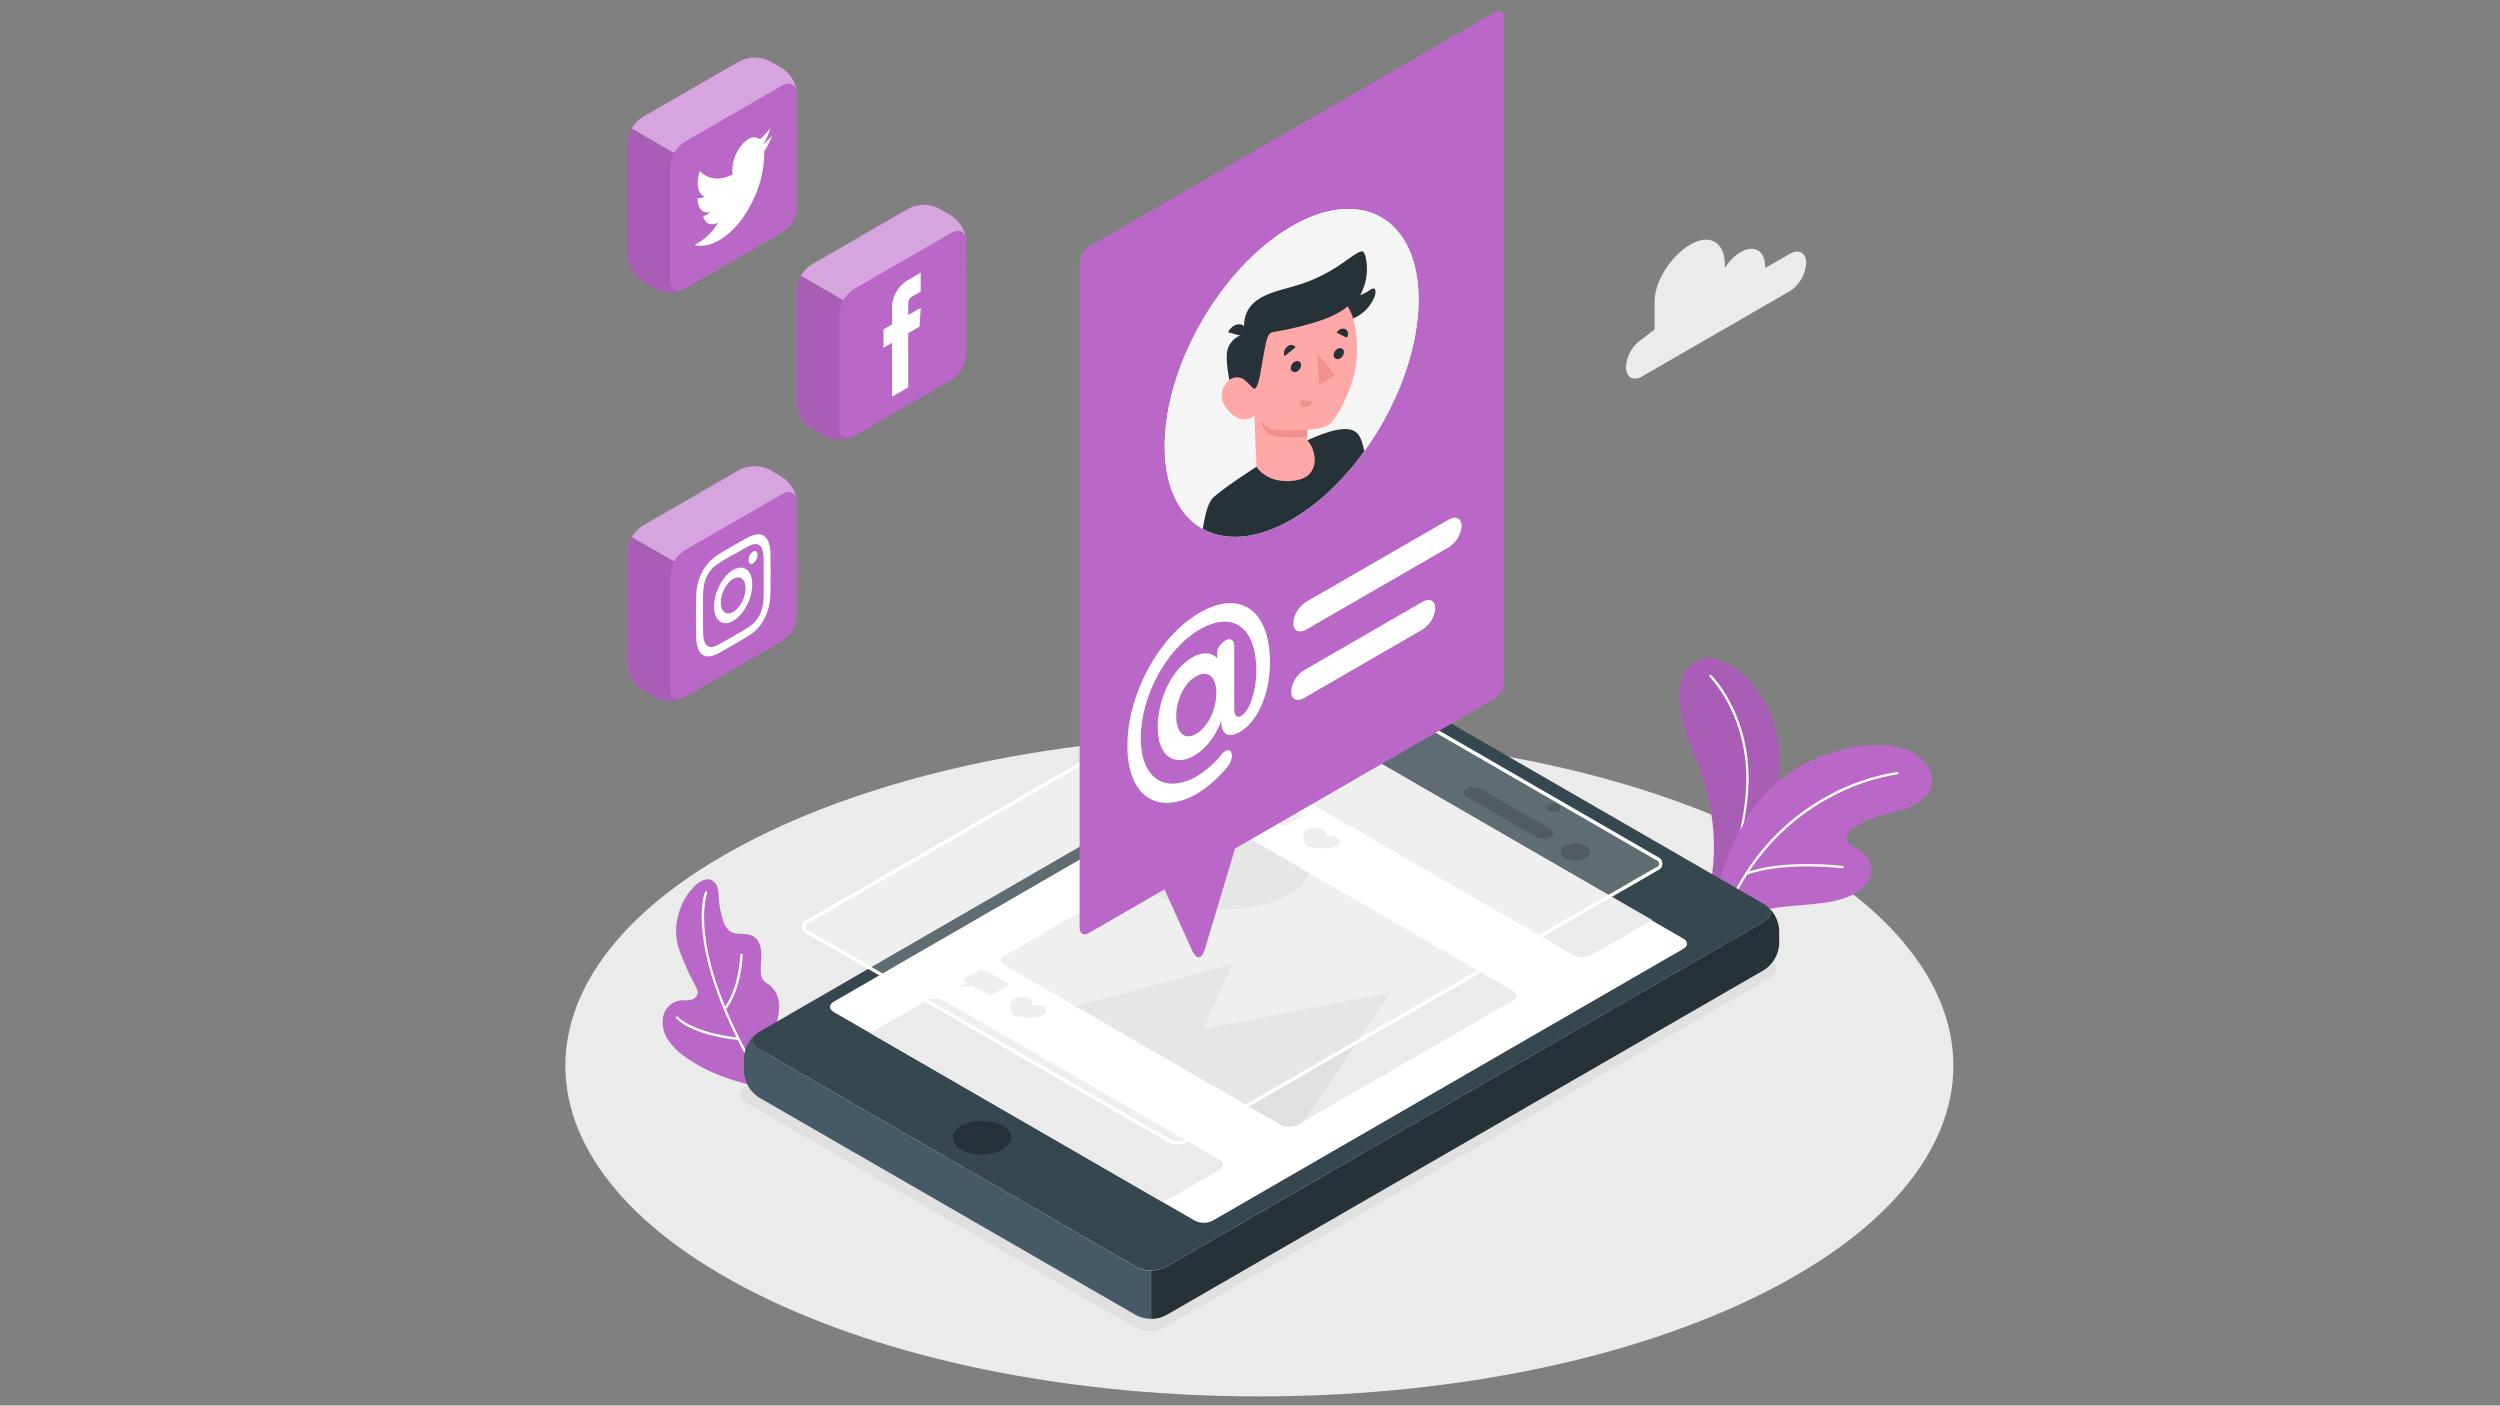 <?xml version="1.0" encoding="utf-8"?>
<!-- Generator: Adobe Illustrator 23.1.0, SVG Export Plug-In . SVG Version: 6.00 Build 0)  -->
<svg version="1.1" id="Layer_1" xmlns="http://www.w3.org/2000/svg" xmlns:xlink="http://www.w3.org/1999/xlink" x="0px" y="0px"
	 viewBox="0 0 1366 768" style="enable-background:new 0 0 1366 768;" xml:space="preserve">
<rect x="0" y="0" width="1366" height="768" fill="#808080" stroke="none"/>
<style type="text/css">
	.st0{fill:#EBEBEB;}
	.st1{fill:#BA68C8;}
	.st2{fill:#FFFFFF;}
	.st3{opacity:0.1;enable-background:new    ;}
	.st4{opacity:0.4;fill:#FFFFFF;enable-background:new    ;}
	.st5{fill:#E0E0E0;}
	.st6{fill:#37474F;}
	.st7{fill:#455A64;}
	.st8{fill:#263238;}
	.st9{opacity:0.2;fill:#FFFFFF;enable-background:new    ;}
	.st10{fill:#F5F5F5;}
	.st11{clip-path:url(#SVGID_2_);}
	.st12{fill:#FFA8A7;}
	.st13{fill:#F28F8F;}
</style>
<g id="freepik--Floor--inject-105">
	<path id="freepik--SUELO--inject-105" class="st0" d="M419.86,710.05c148.16,70.6,388.26,70.6,536.42,0s147.98-184.97,0-255.58
		s-388.18-70.59-536.27,0S271.88,639.48,419.86,710.05z"/>
</g>
<g id="freepik--Cloud--inject-105">
	<path id="freepik--nube--inject-105" class="st0" d="M897.24,185.28l6.81-5.23v-14.98c0-11.86,9.45-25.64,19.74-31.57l0,0
		c10.28-5.94,18.63-1.13,18.63,10.75v2.16c2.16-3.51,5.11-6.47,8.62-8.64l0,0c7.4-4.27,13.41-0.81,13.41,7.73v1l13.61-7.86
		c4.86-2.81,8.82-0.54,8.82,5.09c-0.34,6.21-3.62,11.88-8.82,15.28l-80.81,46.65c-4.86,2.81-8.82,0.54-8.82-5.09
		C888.75,194.35,892.03,188.68,897.24,185.28z"/>
</g>
<g id="freepik--Plants--inject-105">
	<g id="freepik--HOJAS--inject-105">
		<path class="st1" d="M408.93,592.48c-0.96-0.17-1.98-0.46-3.13-0.76c-3.87-1.04-7.67-2.27-11.41-3.7
			c-7.46-2.71-14.49-6.46-20.88-11.15c-3.51-2.49-6.51-5.63-8.84-9.25c-2.33-3.66-3.16-8.08-2.31-12.34
			c0.96-4.29,4.32-7.63,8.62-8.56c1.98-0.31,4.03,0,6.01-0.35c2.08-0.17,3.81-1.66,4.27-3.7c0.01-1.13-0.3-2.25-0.89-3.22
			c-3.59-6.58-6.69-13.43-9.25-20.48c-2.15-6.29-2.27-13.09-0.37-19.46c1.62-6.33,5.08-12.05,9.95-16.41
			c2.22-1.85,5.29-3.44,7.97-2.28c1.73,0.88,2.98,2.47,3.44,4.35c0.41,1.86,0.62,3.76,0.63,5.66c0.26,4.1,1.05,8.14,2.33,12.04
			c0.57,2.44,1.97,4.6,3.96,6.12c3.44,2.15,8.18,0.46,11.84,2.2c3.66,1.74,4.92,5.73,5.09,9.51s-0.59,7.58-0.17,11.34
			c0.07,1.18,0.45,2.33,1.09,3.33c1.02,1.09,2.2,2.02,3.5,2.76c3.46,2.86,5.43,7.13,5.36,11.62c-0.11,4.42-0.96,8.8-2.5,12.95
			c-1.7,5.8-2.94,11.73-3.7,17.72c-0.6,3.67-2.16,7.12-4.51,10.01C413.6,592.29,411.19,593.1,408.93,592.48z"/>
		<path class="st2" d="M415.07,589.41c-0.22,0-0.43-0.12-0.54-0.31c-21.59-36.4-28.41-62.04-30.35-77.15
			c-2.13-16.46,0.87-24.18,1-24.49c0.13-0.33,0.5-0.49,0.82-0.36c0.33,0.13,0.49,0.5,0.36,0.82c0,0.13-3,7.88-0.91,24.05
			c1.85,14.96,8.77,40.38,30.17,76.5c0.18,0.3,0.08,0.68-0.21,0.86c0,0-0.01,0-0.01,0.01C415.3,589.38,415.18,589.41,415.07,589.41z
			"/>
		<path class="st2" d="M403.53,568.3L403.53,568.3c-26.3-2.89-33.74-11.52-34.05-11.89c-0.24-0.25-0.24-0.64,0-0.89
			c0.23-0.25,0.62-0.26,0.86-0.02c0.01,0.01,0.02,0.02,0.02,0.02l0,0c0,0.09,7.51,8.62,33.2,11.45c0.35,0.06,0.59,0.39,0.53,0.75
			c-0.05,0.27-0.26,0.48-0.53,0.53L403.53,568.3z"/>
		<path class="st2" d="M396.11,551.91c-0.14,0-0.28-0.05-0.39-0.13c-0.28-0.21-0.33-0.61-0.12-0.88c0,0,0,0,0-0.01
			c8.34-10.97,8.88-28.95,8.9-29.13c0-0.34,0.27-0.61,0.61-0.61c0.01,0,0.03,0,0.04,0c0.34,0,0.61,0.27,0.61,0.61
			c0,0.01,0,0.03,0,0.04c0,0.76-0.55,18.5-9.14,29.85C396.51,551.82,396.31,551.91,396.11,551.91z"/>
		<path class="st1" d="M935.19,480.05c2.55-17.2,2.59-38.2-10.04-68.87s-8.71-46.74,4.83-51.13c13.54-4.38,43.54,18.9,42.43,58.06
			c-1.09,37.81-26.64,69.03-26.64,69.03L935.19,480.05z"/>
		<path class="st3" d="M935.19,480.05c2.55-17.2,2.59-38.2-10.04-68.87s-8.71-46.74,4.83-51.13c13.54-4.38,43.54,18.9,42.43,58.06
			c-1.09,37.81-26.64,69.03-26.64,69.03L935.19,480.05z"/>
		<path class="st2" d="M941.79,485.12c-0.08,0.02-0.16,0.02-0.24,0c-0.31-0.12-0.47-0.47-0.35-0.79c0.01-0.01,0.01-0.03,0.02-0.04
			c0.13-0.31,13.97-32.63,12.95-61.97c-1.15-33.76-19.85-52.33-20.03-52.51c-0.25-0.25-0.25-0.65-0.01-0.9
			c0.25-0.25,0.65-0.25,0.9-0.01c0.18,0.18,19.24,19.07,20.35,53.38c1.02,29.6-12.95,62.19-13.06,62.5
			C942.21,484.98,942.01,485.1,941.79,485.12z"/>
		<path class="st1" d="M935.93,495.31c0,0,7.14-41.58,32.48-65.48c25.34-23.9,67.59-28.45,80.83-15.69
			c13.24,12.76,4.75,25.17-13.91,29.48c-21.09,4.86-34.02,13.37-21.09,19.88c12,6.03,10.65,19.11-1.85,25.38
			c-19.98,10.03-56.05,0.48-64.74,20.2L935.93,495.31z"/>
		<path class="st2" d="M941.3,504.12h-0.2c-0.33-0.12-0.5-0.48-0.39-0.81c5.84-16.26,14.84-31.2,26.49-43.97
			c9.13-9.87,19.81-18.18,31.63-24.58c11.74-6.48,24.52-10.86,37.77-12.95c0.35-0.03,0.66,0.22,0.7,0.57
			c0.04,0.34-0.2,0.66-0.55,0.7c0,0-0.01,0-0.01,0c-13.11,2.11-25.76,6.49-37.36,12.95c-18.5,10.04-43.6,29.97-57.53,67.79
			C941.73,504.01,941.52,504.12,941.3,504.12z"/>
		<path class="st2" d="M954.15,477.96c-0.27,0-0.52-0.17-0.61-0.43c-0.11-0.33,0.06-0.69,0.39-0.81
			c21.62-7.55,52.62-3.59,52.94-3.55c0.35,0.05,0.59,0.36,0.55,0.71c-0.05,0.35-0.36,0.59-0.71,0.55c-0.3,0-31.02-3.96-52.35,3.5
			C954.29,477.96,954.22,477.97,954.15,477.96z"/>
	</g>
</g>
<g id="freepik--social-media--inject-105">
	<g id="freepik--redes-sociales--inject-105">
		<path class="st1" d="M435.49,51.55c-0.31-5.79-3.37-11.09-8.23-14.26l-6.71-3.88c-5.17-2.63-11.29-2.63-16.46,0l-53.11,30.65
			c-2.53,1.59-4.6,3.82-5.99,6.46c-1.2,2.1-1.96,4.42-2.22,6.83c0,0.33,0,0.67,0,1v61.3c0.32,5.8,3.38,11.1,8.25,14.26l6.7,3.88
			l0.85,0.44l0.31,0.13l0.57,0.24l0.44,0.17l0.48,0.17l0.54,0.15l0.41,0.11l0.63,0.15h0.31l0.76,0.13h0.15
			c3.79,0.62,7.68,0.01,11.1-1.76l52.99-30.58c4.87-3.17,7.93-8.48,8.25-14.28L435.49,51.55z"/>
		<path class="st4" d="M368.33,83.6c-0.95,1.58-1.66,3.28-2.11,5.07c1.1-4.62,3.95-8.64,7.94-11.23l53.11-30.65
			c4.55-2.63,8.25-0.5,8.25,4.75c-0.32-5.8-3.38-11.1-8.25-14.26l-6.71-3.88c-5.17-2.63-11.29-2.63-16.46,0l-53.11,30.65
			c-2.53,1.59-4.6,3.82-5.99,6.46l0.17-0.3L368.33,83.6z"/>
		<path class="st3" d="M372.45,158.55l-0.39,0.11l0,0l-0.67,0.13l0,0h-0.63h-0.65c-0.76-0.06-1.5-0.33-2.11-0.8l0,0l-0.3-0.28
			l-0.17-0.15l-0.22-0.28l-0.18-0.24l-0.18-0.3l-0.17-0.3c0,0,0-0.2-0.13-0.31c-0.06-0.11-0.11-0.23-0.15-0.35l-0.3-0.3v-0.37
			c0-0.11,0-0.22,0-0.33c-0.01-0.18-0.01-0.36,0-0.54c-0.01-0.1-0.01-0.2,0-0.3c0-0.28,0-0.57,0-0.89V91.72
			c0-0.66,0.06-1.33,0.17-1.98l0,0c0-0.24,0-0.5,0.15-0.74v-0.3c0.42-1.78,1.11-3.49,2.03-5.07l-23.42-13.43l-0.17,0.3
			c-1.2,2.1-1.96,4.42-2.22,6.83c0,0.33,0,0.67,0,1v61.3c0.32,5.8,3.38,11.1,8.25,14.26l6.7,3.88l0.85,0.44l0.31,0.13l0.57,0.24
			l0.44,0.17l0.48,0.17l0.54,0.15l0.41,0.11l0.63,0.15h0.31l0.76,0.13h0.15C366.29,159.93,369.48,159.62,372.45,158.55z"/>
		<path class="st2" d="M412.29,107.76c3.55-7.92,5.36-16.51,5.33-25.19c1.73-2.69,3.19-5.55,4.35-8.53
			c-1.49,1.75-3.17,3.33-5.01,4.72c1.87-2.61,3.17-5.57,3.83-8.71c-1.6,2.23-3.46,4.25-5.55,6.03c-1.89-1.41-4.49-1.41-6.38,0
			c-5.55,3.26-9.77,12.65-8.49,19.2c-7.25,3.7-13.69,2.77-17.98-1.85c-2.29,6.55-1.18,12.76,2.7,13.97
			c-1.19,0.71-2.58,1.01-3.96,0.83c0,5.55,2.79,8.82,6.99,7.51c-1.11,1.11-2.46,1.96-3.94,2.48c1.11,3.98,4.33,5.55,8.16,3.38
			c-2.98,5.3-7.49,9.57-12.95,12.26c3.85,1.07,8.43,0.35,13.37-2.5c8.62-4.98,15.24-13.98,19.48-23.73"/>
		<path class="st1" d="M435.49,274.75c-0.34-5.77-3.39-11.03-8.23-14.19l-6.71-3.88c-5.17-2.63-11.29-2.63-16.46,0l-53.09,30.65
			c-2.53,1.59-4.6,3.82-5.99,6.46c-1.2,2.1-1.96,4.42-2.22,6.83c0,0.33,0,0.67,0,1v61.3c0.33,5.76,3.37,11.02,8.19,14.19l6.7,3.88
			l0.85,0.43l0.31,0.15l0.57,0.24l0.44,0.17l0.48,0.17l0.54,0.15l0.41,0.11l0.63,0.15h0.31l0.76,0.13h0.15
			c3.8,0.59,7.69-0.06,11.1-1.85l53.03-30.48c4.87-3.17,7.93-8.48,8.25-14.28L435.49,274.75z"/>
		<path class="st4" d="M368.33,306.81c-0.93,1.58-1.61,3.29-2.03,5.07c1.09-4.61,3.9-8.63,7.86-11.23L427.26,270
			c4.55-2.63,8.25-0.5,8.25,4.75c-0.34-5.77-3.4-11.04-8.25-14.19l-6.71-3.88c-5.17-2.63-11.29-2.63-16.46,0l-53.09,30.65
			c-2.53,1.59-4.6,3.82-5.99,6.46l0.17-0.3L368.33,306.81z"/>
		<path class="st3" d="M372.45,381.76l-0.39,0.11l0,0c-0.22,0.07-0.44,0.12-0.67,0.15l0,0h-0.63h-0.65c-0.76-0.06-1.5-0.33-2.11-0.8
			l0,0l-0.3-0.28l-0.17-0.15l-0.22-0.3l-0.18-0.22l-0.18-0.3l-0.17-0.3c0-0.11,0-0.2-0.13-0.31c-0.06-0.12-0.11-0.24-0.15-0.37
			l-0.11-0.31l-0.11-0.44c0,0,0-0.2,0-0.31c-0.01-0.18-0.01-0.36,0-0.54c-0.01-0.1-0.01-0.2,0-0.3c0-0.28,0-0.59,0-0.91v-61.26
			c0-0.66,0.06-1.33,0.17-1.98l0,0c0-0.26,0-0.5,0.15-0.74v-0.3c0.42-1.78,1.11-3.49,2.03-5.07l-23.18-13.39l-0.17,0.3
			c-1.2,2.1-1.96,4.42-2.22,6.83c0,0.33,0,0.67,0,1v61.3c0.25,5.72,3.17,10.99,7.9,14.22l6.7,3.88l0.85,0.43l0.31,0.15l0.57,0.24
			l0.44,0.17l0.48,0.17l0.54,0.15l0.41,0.11l0.63,0.15h0.31l0.76,0.13h0.15C366.26,383.15,369.47,382.83,372.45,381.76z"/>
		<path class="st2" d="M400.7,303.11c5.44-3.14,6.09-3.48,8.23-4.59c1.13-0.68,2.39-1.11,3.7-1.26c0.84-0.09,1.67,0.16,2.33,0.68
			c0.74,0.56,1.28,1.35,1.54,2.24c0.48,1.5,0.71,3.07,0.7,4.64c0.09,2.79,0.11,3.7,0.11,10.89s0,8.1-0.11,11.1
			c-0.03,1.83-0.27,3.66-0.7,5.44c-0.33,1.39-0.85,2.74-1.54,4c-0.61,1.23-1.4,2.37-2.33,3.38c-1.09,1.2-2.33,2.24-3.7,3.11
			c-2.15,1.37-2.79,1.85-8.23,4.9c-5.44,3.05-6.07,3.5-8.21,4.61c-1.13,0.67-2.39,1.09-3.7,1.24c-0.84,0.09-1.68-0.16-2.35-0.68
			c-0.73-0.57-1.26-1.35-1.52-2.24c-0.48-1.49-0.71-3.06-0.7-4.62c0-2.81-0.13-3.7-0.13-10.89s0-8.12,0.13-11.1
			c0.03-1.87,0.26-3.73,0.7-5.55c0.34-1.39,0.85-2.73,1.52-4c0.63-1.23,1.42-2.37,2.35-3.38c1.08-1.2,2.33-2.25,3.7-3.11
			c2.15-1.37,2.79-1.85,8.21-4.9 M400.7,298.13c-5.55,3.18-6.22,3.7-8.38,4.99c-1.83,1.14-3.49,2.53-4.94,4.12
			c-1.47,1.55-2.71,3.3-3.7,5.2c-1.03,1.95-1.82,4.02-2.35,6.16c-0.58,2.34-0.89,4.73-0.94,7.14c0,2.94-0.13,3.88-0.13,11.25
			s0,8.29,0.13,11.1c0,2.05,0.32,4.09,0.94,6.05c0.41,1.36,1.23,2.56,2.35,3.44c1.05,0.82,2.38,1.2,3.7,1.05
			c1.74-0.17,3.42-0.71,4.94-1.59c2.16-1.13,2.85-1.5,8.38-4.68c5.53-3.18,6.22-3.7,8.4-5.01c3.64-2.25,6.59-5.45,8.55-9.25
			c1.03-1.95,1.81-4.02,2.33-6.16c0.58-2.33,0.91-4.72,0.96-7.12c0-2.96,0.11-3.9,0.11-11.26s0-8.27-0.11-11.1
			c0-2.05-0.33-4.08-0.96-6.03c-0.41-1.36-1.22-2.57-2.33-3.46c-1.05-0.82-2.38-1.19-3.7-1.04c-1.74,0.16-3.43,0.71-4.94,1.59
			c-2.18,1.11-2.87,1.48-8.4,4.68 M400.6,311.4c-5.77,3.33-10.45,12.26-10.45,19.96c0,7.69,4.68,11.23,10.45,7.9
			c5.77-3.33,10.45-12.26,10.45-19.96C411.06,311.6,406.38,308.07,400.6,311.4 M400.6,334.37c-3.7,2.16-6.77-0.13-6.77-5.12
			s3.03-10.8,6.77-12.95c3.74-2.15,6.79,0.13,6.79,5.14s-3.03,10.78-6.79,12.95 M413.9,303.18c0-1.85-1.09-2.63-2.44-1.85
			c-1.51,1.08-2.42,2.82-2.44,4.68c0,1.85,1.09,2.61,2.44,1.85c1.51-1.08,2.41-2.81,2.44-4.66"/>
		<path class="st1" d="M527.9,132.03c-0.29-5.78-3.32-11.08-8.16-14.26l-6.71-3.88c-5.18-2.63-11.3-2.63-16.48,0l-53.09,30.65
			c-4.54,3.01-7.54,7.87-8.19,13.28c0,0.33,0,0.67,0,1v61.3c0.31,5.79,3.37,11.09,8.23,14.26l6.71,3.88l0.85,0.44l0.31,0.13
			l0.57,0.24l0.43,0.17l0.5,0.17l0.52,0.15l0.43,0.11l0.63,0.15h0.31l0.76,0.13h0.15c3.79,0.62,7.68,0,11.1-1.76l52.98-30.58
			c4.86-3.18,7.92-8.48,8.23-14.28L527.9,132.03z"/>
		<path class="st4" d="M460.76,164.08c-0.92,1.58-1.61,3.29-2.05,5.07c1.09-4.61,3.91-8.63,7.88-11.23l53.16-30.65
			c4.55-2.63,8.23-0.5,8.23,4.75c-0.31-5.79-3.37-11.09-8.23-14.26l-6.71-3.88c-5.18-2.63-11.3-2.63-16.48,0l-53.09,30.65
			c-2.52,1.6-4.58,3.82-5.97,6.46l0.15-0.3L460.76,164.08z"/>
		<path class="st3" d="M464.88,239.03l-0.41,0.11l0,0c-0.21,0.07-0.43,0.12-0.65,0.15l0,0h-0.61h-0.81
			c-0.76-0.06-1.48-0.33-2.09-0.8l0,0l-0.3-0.28l-0.17-0.15l-0.24-0.3l-0.17-0.22c-0.07-0.09-0.13-0.19-0.18-0.3l-0.17-0.3
			c0-0.09,0-0.2-0.15-0.31l-0.13-0.35l-0.11-0.33c0-0.14-0.04-0.28-0.11-0.44c-0.01-0.1-0.01-0.21,0-0.31
			c-0.01-0.18-0.01-0.36,0-0.54c-0.01-0.1-0.01-0.2,0-0.3c-0.02-0.3-0.02-0.59,0-0.89V172.2c0.01-0.66,0.07-1.32,0.17-1.98l0,0
			c0-0.26,0-0.5,0.13-0.74c0.01-0.1,0.01-0.2,0-0.3c0.44-1.78,1.13-3.49,2.05-5.07l-23.2-13.39l-0.15,0.3
			c-1.21,2.09-1.97,4.42-2.22,6.83c0,0.33,0,0.67,0,1v61.3c0.31,5.79,3.37,11.09,8.23,14.26l6.71,3.88l0.85,0.44l0.31,0.13
			l0.57,0.24l0.43,0.17l0.5,0.17l0.52,0.15l0.43,0.11l0.63,0.15h0.31l0.76,0.13h0.15C458.85,240.41,461.97,240.09,464.88,239.03z"/>
		<path class="st2" d="M487.39,216.76l8.86-5.12v-29.6l6.18-3.57l0.65-10.28l-6.83,3.94v-5.64c0-2.33,0.35-3.46,2.03-4.42l4.79-2.77
			v-10.28l-6.12,3.55c-6.18,3.26-9.92,9.81-9.56,16.8v7.97l-4.64,2.61v10.03l4.61-2.65L487.39,216.76z"/>
	</g>
</g>
<g id="freepik--Device--inject-105">
	<g id="freepik--MÓVIL--inject-105">
		<path id="freepik--sombra-movil--inject-105" class="st5" d="M407.95,602.76l212.22,122.49c5.06,2.57,11.04,2.57,16.09,0
			l330.95-191.06c4.44-2.57,4.44-6.71,0-9.25L754.99,402.38c-5.05-2.57-11.02-2.57-16.07,0L407.95,593.51
			C403.51,596.03,403.51,600.17,407.95,602.76z"/>
		<path class="st6" d="M414.63,573.17l206.21,119.07c5.11,2.59,11.15,2.59,16.26,0l326.94-188.73c4.49-2.59,4.49-6.79,0-9.38
			L757.8,375.06c-5.11-2.59-11.15-2.59-16.26,0L414.63,563.92C410.13,566.42,410.13,570.62,414.63,573.17z"/>
		<path class="st7" d="M620.83,692.27l-206.21-119.1c-4.01-2.31-4.44-5.92-1.28-8.51c-4.07,3.22-6.56,8.03-6.86,13.21v7.64
			c0.31,5.73,3.34,10.96,8.14,14.09l206.21,119.05c2.5,1.33,5.3,2,8.14,1.94v-26.38C626.14,694.27,623.34,693.6,620.83,692.27z"/>
		<path class="st8" d="M964.03,529.92c4.8-3.13,7.82-8.36,8.12-14.08v-7.64c-0.3-5.18-2.8-9.99-6.86-13.21
			c3.16,2.59,2.76,6.2-1.26,8.51L637.09,692.27c-2.5,1.33-5.29,2-8.12,1.94v26.41c2.83,0.05,5.62-0.62,8.12-1.94L964.03,529.92z"/>
		<path class="st8" d="M525.29,628.16c7.1,3.61,15.49,3.61,22.59,0c6.23-3.7,6.23-9.43,0-13.04c-7.1-3.59-15.48-3.59-22.59,0
			C519.13,618.73,519.13,624.57,525.29,628.16z"/>
		<path class="st2" d="M652.92,667L455.54,552.97c-2.68-1.55-2.68-4.09,0-5.64l257.11-148.5c3.06-1.55,6.68-1.55,9.75,0
			l197.38,114.04c2.7,1.55,2.7,4.07,0,5.55L662.67,666.93C659.62,668.51,656,668.53,652.92,667z"/>
		<path class="st8" d="M846,442.97c1.8,0.91,3.92,0.91,5.72,0c0.91-0.46,1.29-1.57,0.83-2.48c-0.18-0.36-0.47-0.65-0.83-0.83
			c-1.8-0.91-3.92-0.91-5.72,0C844.41,440.56,844.41,442.04,846,442.97z"/>
		<path class="st8" d="M855.14,468.9c3.59,1.81,7.84,1.81,11.43,0c3.16-1.85,3.16-4.79,0-6.6c-3.59-1.83-7.84-1.83-11.43,0
			C851.97,464.03,851.97,467.07,855.14,468.9z"/>
		<path class="st8" d="M847.14,457.39c2.11-1.2,2-3.24-0.26-4.53l-37.62-21.73c-2.45-1.3-5.38-1.36-7.88-0.15
			c-2.11,1.22-2,3.26,0.26,4.55l37.62,21.73C841.72,458.56,844.65,458.61,847.14,457.39z"/>
		<path class="st0" d="M709.32,429.5c-2.7,1.55-2.7,4.07,0,5.55l150.38,86.84c3.07,1.55,6.7,1.55,9.77,0l33.29-19.18l-160.15-92.49
			L709.32,429.5z"/>
		<path class="st0" d="M710.43,444.58l-12-6.92c-1.02-0.52-2.22-0.52-3.24,0l-7.57,4.37c-0.91,0.52-0.91,1.35,0,1.85l1.04,0.61
			l-3.83,2.03c-0.44,0.24-0.41,0.39,0.11,0.35l6.73-0.65l7.95,4.59c1.03,0.5,2.23,0.5,3.26,0l7.55-4.37
			c0.52-0.2,0.78-0.77,0.58-1.29C710.91,444.89,710.7,444.68,710.43,444.58z"/>
		<path class="st0" d="M713.97,462.63l-0.89-1.85c-1.15-2.42-1.85-5.72,1.48-7.62c2.56-1.3,5.58-1.3,8.14,0
			c1.74,1,2.13,2.5,1.17,3.7c2.16-0.59,4.46-0.35,6.46,0.67c1.29,0.42,2,1.81,1.58,3.1c-0.24,0.75-0.83,1.34-1.58,1.58
			c-3.26,1.85-8.95,1.52-13.15,0.87L713.97,462.63z"/>
		<path class="st0" d="M549.16,527.59l150.4,86.84c3.07,1.55,6.7,1.55,9.77,0l117.12-67.64c2.68-1.55,2.68-4.07,0-5.55l-150.4-86.92
			c-3.07-1.55-6.7-1.55-9.77,0l-117.12,67.64C546.45,523.52,546.45,526.04,549.16,527.59z"/>
		<path class="st0" d="M550.3,537.04l-12.06-6.94c-1.03-0.5-2.23-0.5-3.26,0l-7.57,4.37c-0.51,0.21-0.76,0.79-0.55,1.3
			c0.1,0.25,0.3,0.45,0.55,0.55l1.05,0.61l-3.83,2.02c-0.46,0.24-0.41,0.41,0,0.35l6.73-0.63l7.95,4.59c1.03,0.5,2.23,0.5,3.26,0
			l7.57-4.38c0.52-0.15,0.82-0.69,0.68-1.21C550.75,537.39,550.56,537.16,550.3,537.04z"/>
		<path class="st0" d="M553.74,555.08l-0.87-1.85c-1.17-2.42-1.85-5.72,1.48-7.64c2.55-1.3,5.57-1.3,8.12,0
			c1.85,1.02,2.15,2.52,1.17,3.7c2.17-0.57,4.47-0.33,6.47,0.67c1.3,0.44,2,1.84,1.56,3.14c-0.25,0.73-0.82,1.31-1.56,1.56
			c-3.26,1.85-8.95,1.52-13.17,0.87L553.74,555.08z"/>
		<path class="st0" d="M506.15,546.79c3.07-1.55,6.7-1.55,9.77,0l150.38,86.83c2.7,1.55,2.7,4.09,0,5.64l-30.69,17.72L475.5,564.49
			L506.15,546.79z"/>
		<path class="st5" d="M673.27,526.8l-85.6,22.99l0,0l111.93,64.63c3.07,1.55,6.7,1.55,9.77,0l2.42-1.41l48.3-70.86l-102.57,20.12
			L673.27,526.8z"/>
		<path class="st5" d="M715.43,477.08l-39.38-22.75c-3.07-1.55-6.7-1.55-9.77,0l-44.02,25.43c2.02,3.83,6.18,7.4,12.49,10.49
			c18.5,8.84,48.61,8.84,67.16,0C709.67,486.55,714.17,481.88,715.43,477.08z"/>
		<path class="st9" d="M905.34,469.07l-197.4-114.02c-3.06-1.55-6.68-1.55-9.75,0l-257.11,148.5c-2.68,1.55-2.68,4.07,0,5.55
			l41.73,24.05l155.73,89.95c3.06,1.55,6.68,1.55,9.75,0l231.44-133.72l25.6-14.8C908.04,473.15,908.04,470.62,905.34,469.07z"/>
		<path class="st2" d="M905.82,468.25L742.6,373.92l-34.18-19.68c-3.36-1.72-7.33-1.72-10.69,0l-257.11,148.5
			c-2,0.77-3,3.02-2.23,5.02c0.39,1.03,1.21,1.84,2.23,2.23l41.73,24.05l155.78,90.01c3.36,1.73,7.34,1.73,10.69,0l231.42-133.72
			l25.62-14.8c2.01-0.79,3-3.05,2.21-5.06c-0.4-1.01-1.2-1.82-2.21-2.21H905.82z M904.87,473.89l-25.62,14.8L647.84,622.41
			c-2.78,1.39-6.05,1.39-8.82,0l-155.73-89.93l-41.71-24.05c-1.11-0.28-1.78-1.41-1.49-2.52c0.19-0.73,0.76-1.31,1.49-1.49
			l257.11-148.5c2.78-1.38,6.04-1.38,8.82,0l34.2,19.7l163.22,94.34c1.11,0.28,1.78,1.41,1.49,2.52c-0.19,0.73-0.76,1.31-1.49,1.49
			L904.87,473.89z"/>
	</g>
</g>
<g id="freepik--speech-bubble--inject-105">
	<path class="st1" d="M816.75,6.67c2.72-1.57,4.94-0.3,4.94,2.85v363.64c-0.19,3.48-2.03,6.66-4.94,8.56l-141.91,81.94l-16.65,55.49
		c-1.5,5.03-4.49,5.25-6.68,0.46l-15.24-33.65l-41.43,23.92c-2.72,1.57-4.94,0.3-4.94-2.85V143.4c0.19-3.48,2.02-6.66,4.94-8.56
		L816.75,6.67z"/>
	<path class="st2" d="M798.63,287.39c-0.34,4.78-2.95,9.1-7.01,11.63l-77.97,45.02c-3.87,2.22-7.01,0.65-7.01-3.55
		c0.36-4.77,2.96-9.09,7.01-11.63l78-45C795.5,281.62,798.63,283.21,798.63,287.39z"/>
	<path class="st2" d="M784.25,332.35c-0.35,4.77-2.96,9.09-7.01,11.63l-64.76,37.44c-3.87,2.24-6.99,0.65-6.99-3.55
		c0.35-4.77,2.94-9.08,6.99-11.62l64.83-37.44C781.18,326.58,784.25,328.17,784.25,332.35z"/>
	<path class="st2" d="M667.44,396.32l-0.17-2.18c-3.53,8.92-8.86,15.32-14.8,18.74c-10.49,6.07-19.87,0.68-19.87-15.37
		c0-15.13,7.4-31.72,18.92-38.33c7.57-4.37,12.73-1.15,13.58,0.76v-3.7c0-2.05,2.09-4.92,4.64-6.4c2.55-1.48,4.66-0.13,4.66,3.03
		v34.31c0,4.37,1.63,5.25,3.94,3.9c4.22-2.42,8.1-12.8,8.1-24.62c0-22.83-11.97-33.46-31.06-22.44
		c-17.89,10.32-32.07,36.4-32.07,59.19c0,22.36,13.41,30.89,30.96,20.77c5.04-3.13,9.51-7.1,13.21-11.75c2-2.44,4.18-3.18,5.14-1.44
		s0.37,5.33-1.61,7.77c-4.68,5.87-10.31,10.92-16.65,14.95c-21.85,12.6-38.36,1.61-38.36-26.03c0-28.23,17.29-59.88,39.47-72.69
		s38.44-1.42,38.44,27.14c0,17.31-6.79,32.48-16.43,38.03C672.18,402.88,668.39,402.2,667.44,396.32z M642.68,391.12
		c0,8.84,4.29,13.69,10.84,9.91c6.55-3.77,11.1-13.47,11.1-22.4c0-8.6-4.38-12.95-11.19-9.03
		C646.97,373.27,642.68,382.65,642.68,391.12L642.68,391.12z"/>
</g>
<g id="freepik--Character--inject-105">
	<path class="st2" d="M705.75,123.69c38.31-22.2,69.35-4.18,69.35,40.05s-31.04,98.04-69.35,120.12
		c-38.31,22.09-69.35,4.18-69.35-40.05S667.44,145.88,705.75,123.69z"/>
	<path class="st10" d="M705.75,123.69c38.31-22.2,69.35-4.18,69.35,40.05s-31.04,98.04-69.35,120.12
		c-38.31,22.09-69.35,4.18-69.35-40.05S667.44,145.88,705.75,123.69z"/>
	<g>
		<defs>
			<path id="SVGID_1_" d="M705.75,123.69c38.31-22.2,69.35-4.18,69.35,40.05s-31.04,98.04-69.35,120.12
				c-38.31,22.09-69.35,4.18-69.35-40.05S667.44,145.88,705.75,123.69z"/>
		</defs>
		<clipPath id="SVGID_2_">
			<use xlink:href="#SVGID_1_"  style="overflow:visible;"/>
		</clipPath>
		<g class="st11">
			<path class="st8" d="M680.47,182.41c-3.18,0.55-6.02,2.31-7.92,4.92c-3.4,4.38-2.7,10.64,0,24.71l10.52-1.61L680.47,182.41z"/>
			<path class="st8" d="M741.8,161.7c2.36-0.63,4.59-1.68,6.59-3.11c3.24-2.72,4.07,0.74,2.29,4.4c-2.38,5.27-6.77,9.38-12.19,11.39
				c-0.11-0.44-3.03-7.4-3.03-7.4L741.8,161.7z"/>
			<path class="st8" d="M686.52,255.02c0,0-19.61,12.65-23.86,17.11s-6.01,18.35-7.58,35.35c0,0,22.33,9.42,57.34-7.92
				c35.02-17.33,38.18-31.04,38.18-31.04s-4.53-20.59-6.22-26.3c-2.13-7.23-6.23-12.45-30.11-1.61L686.52,255.02z"/>
			<path class="st12" d="M685.41,209.83c-1.57,1.35-3.79-1.05-5.72-2.55c-1.92-1.5-8.21-2.57-11.36,4.88
				c-3.14,7.45,4.07,14.59,8.32,16.43c2.97,1.25,6.41,0.63,8.75-1.59l1.11,28.02c0,0,5.55,9.6,20.72,7.6
				c15.17-2,12-17.24,7.05-22.01v-5.77c0,0,7.82-0.52,11.51-2.48c1.98-1.05,6.68-8.01,9.71-15.19c6.26-13.22,7.68-28.21,4.03-42.38
				c-5.42-21.6-30.19-15.67-44.95-2.42C679.82,185.61,685.41,209.83,685.41,209.83z"/>
			<path class="st8" d="M746.08,140.02c-1.33-4.37-2.15-3.59-12.86,3.94c-8.18,5.76-17.31,10.04-26.97,12.63
				c-7.55,2.29-17.87,4.11-23.18,11.1c-2.28,3.01-3.45,6.72-3.29,10.49c-0.45-0.42-1-0.72-1.59-0.87c-2.61-0.7-5.81,1.2-7.16,4.27
				l9.25,2.46c-0.72,5.33-2.79,21.77-0.54,23.21c1.94,1.24,4.92,5.4,5.72,5.18c2.65-0.76,3.7-12.49,5.14-19.59
				c1.57-8.08,2.18-11.1,5.09-11.43c9.43-1.49,18.72-3.8,27.75-6.9c9.99-3.9,12.86-7.21,12.86-7.21l5.33-3.38
				C746.43,156.94,748.05,148.26,746.08,140.02z"/>
			<path class="st13" d="M714.24,234.84c0,0-14,0.94-18.89-0.35c-2.81-0.67-5.25-2.43-6.77-4.88c0.69,2.57,2.01,4.93,3.85,6.86
				c3.57,3.7,21.81,2.11,21.81,2.11V234.84z"/>
			<path class="st13" d="M710.67,218.58l6.4,0.68c-0.54,1.95-2.32,3.3-4.35,3.29C710.95,222.37,710.04,220.59,710.67,218.58z"/>
			<polygon class="st13" points="719.92,193.61 720.85,210.23 729.67,204.89 			"/>
			<path class="st8" d="M710.88,199.52c-0.04,1.71-1.16,3.2-2.79,3.7c-1.11,0.38-2.32-0.21-2.7-1.32c-0.09-0.27-0.13-0.56-0.11-0.84
				c0.04-1.71,1.18-3.2,2.81-3.7c1.1-0.38,2.3,0.2,2.68,1.3C710.86,198.94,710.9,199.23,710.88,199.52z"/>
			<path class="st8" d="M707.9,189.7l-5.99,4.92c-0.8-1.84-0.21-3.98,1.41-5.16c1.1-1.21,2.97-1.31,4.18-0.21
				C707.64,189.39,707.78,189.54,707.9,189.7z"/>
			<path class="st8" d="M735.9,184.52l-5.55-2.74c0.86-1.77,2.9-2.63,4.77-2.02c1.51,0.99,1.93,3.02,0.93,4.53
				C736.01,184.38,735.96,184.45,735.9,184.52z"/>
			<path class="st8" d="M734.31,192.44c-0.05,1.7-1.17,3.19-2.79,3.7c-1.11,0.38-2.32-0.21-2.7-1.32c-0.09-0.27-0.13-0.56-0.11-0.84
				c0.04-1.71,1.18-3.2,2.81-3.7c1.1-0.38,2.3,0.2,2.68,1.3C734.3,191.85,734.34,192.15,734.31,192.44z"/>
		</g>
	</g>
</g>
</svg>
